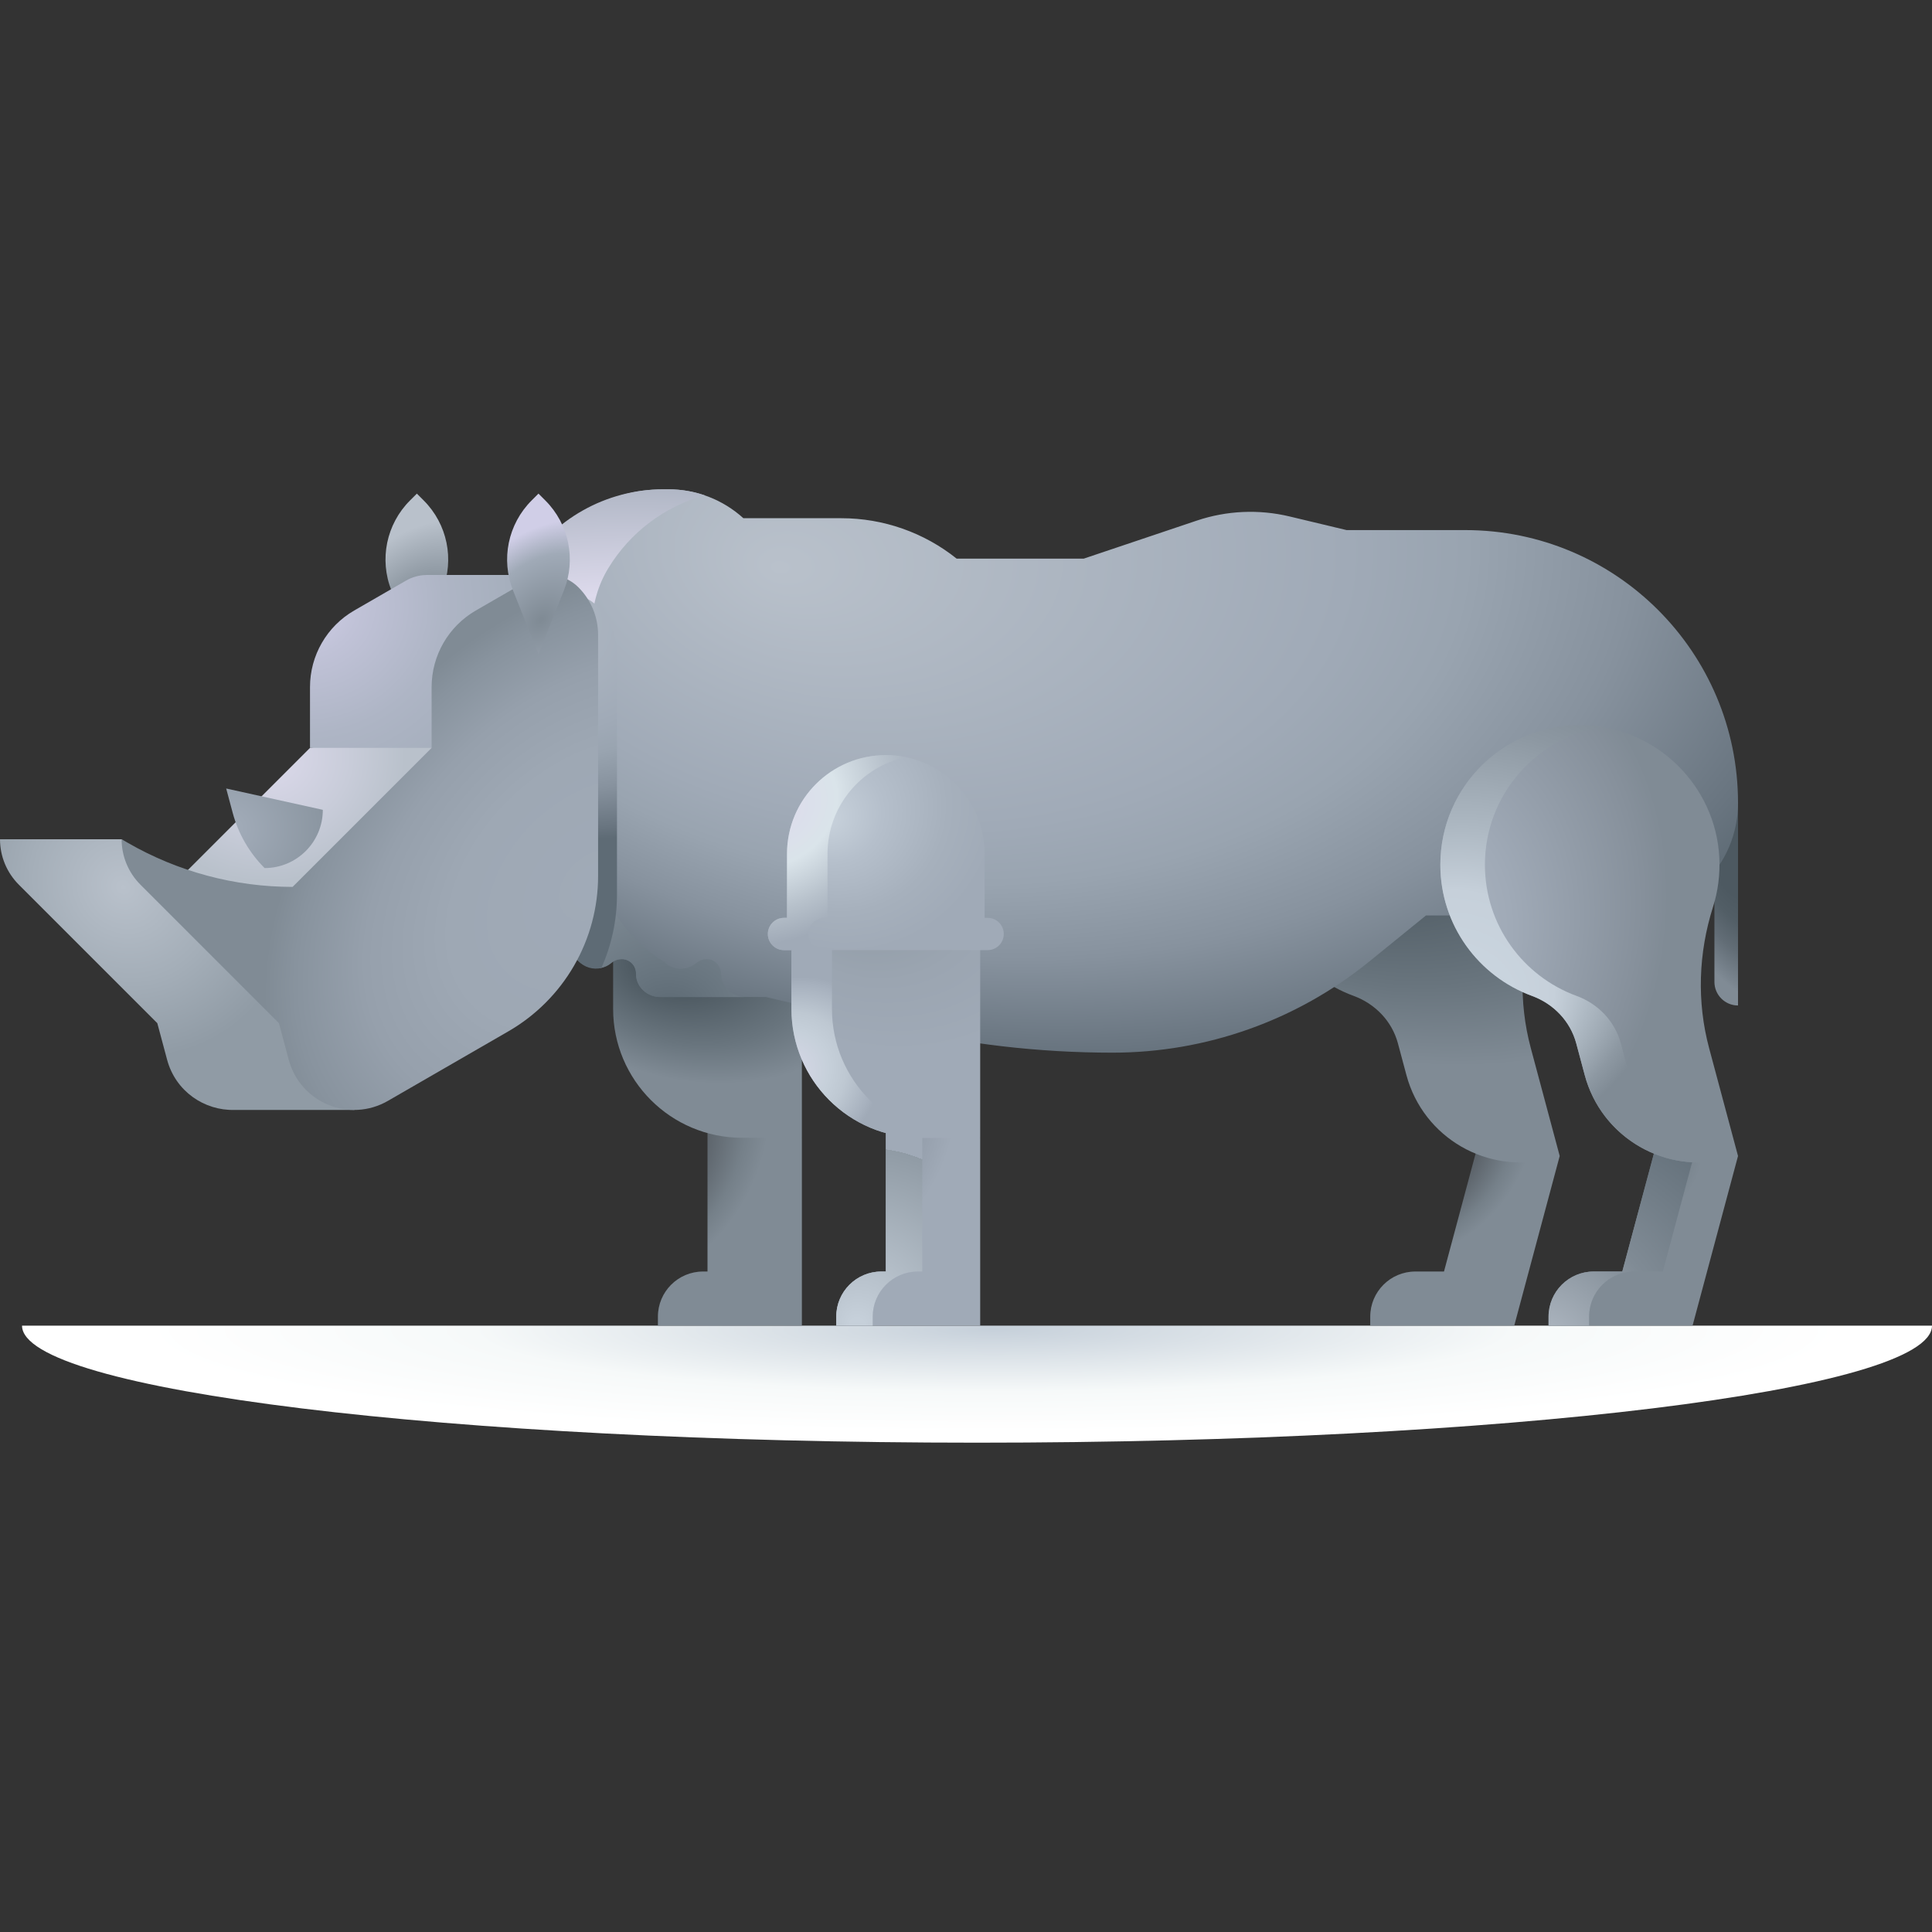 <svg id="Capa_1" enable-background="new 0 0 512 512" height="512" viewBox="0 0 512 512" width="512" xmlns="http://www.w3.org/2000/svg" xmlns:xlink="http://www.w3.org/1999/xlink"><rect x="0" y="0" width="512" height="512" fill="#333333" stroke="none"/><radialGradient id="SVGID_1_" cx="456.51" cy="2357.774" gradientTransform="matrix(.931 0 0 .112 -161.706 88.183)" gradientUnits="userSpaceOnUse" r="260.849"><stop offset="0" stop-color="#c6d0da"/><stop offset=".567" stop-color="#f6f9f9"/><stop offset=".93" stop-color="#fff"/></radialGradient><linearGradient id="lg1"><stop offset="0"/><stop offset=".255" stop-color="#2d3134"/><stop offset=".54" stop-color="#5a6168"/><stop offset=".756" stop-color="#758089"/><stop offset=".875" stop-color="#808b95"/></linearGradient><radialGradient id="SVGID_2_" cx="363.518" cy="290.476" fx="358.244" fy="304.456" gradientTransform="matrix(.762 -.648 .647 .76 -101.252 305.302)" gradientUnits="userSpaceOnUse" r="49.253" xlink:href="#lg1"/><radialGradient id="SVGID_3_" cx="433.396" cy="300.256" fx="423.773" fy="301.637" gradientTransform="matrix(.762 -.648 .647 .76 -90.912 352.943)" gradientUnits="userSpaceOnUse" r="40.108"><stop offset="0" stop-color="#4d5961"/><stop offset=".039" stop-color="#525e66"/><stop offset=".351" stop-color="#737f88"/><stop offset=".521" stop-color="#808b95"/></radialGradient><radialGradient id="SVGID_4_" cx="416.204" cy="348.016" fx="400.631" fy="350.25" gradientTransform="matrix(.762 -.648 .647 .76 -125.917 353.253)" gradientUnits="userSpaceOnUse" r="64.906"><stop offset="0" stop-color="#b9c1cb"/><stop offset=".098" stop-color="#acb5bf"/><stop offset=".456" stop-color="#808b95"/><stop offset=".95" stop-color="#5e6b75"/></radialGradient><linearGradient id="lg2"><stop offset=".223" stop-color="#4d5961"/><stop offset=".675" stop-color="#69757e"/><stop offset=".992" stop-color="#808b95"/></linearGradient><radialGradient id="SVGID_5_" cx="375.509" cy="217.938" fx="357.388" fy="220.388" gradientTransform="matrix(.991 .134 -.088 .648 22.451 26.403)" gradientUnits="userSpaceOnUse" r="98.429" xlink:href="#lg2"/><radialGradient id="SVGID_6_" cx="151.379" cy="290.726" fx="145.036" fy="307.543" gradientTransform="matrix(.762 -.648 .647 .76 -152.015 167.853)" gradientUnits="userSpaceOnUse" r="59.248" xlink:href="#lg1"/><radialGradient id="SVGID_7_" cx="185.85" cy="256.239" fx="177.163" fy="257.414" gradientTransform="matrix(.991 .134 -.088 .648 24.099 65.247)" gradientUnits="userSpaceOnUse" r="47.187" xlink:href="#lg2"/><radialGradient id="SVGID_8_" cx="467.019" cy="225.18" fx="457.746" fy="225.569" gradientTransform="matrix(.918 -.396 .639 1.483 -105.785 76.241)" gradientUnits="userSpaceOnUse" r="28.715"><stop offset=".22" stop-color="#4d5961"/><stop offset=".42" stop-color="#525e66"/><stop offset=".672" stop-color="#626d76"/><stop offset=".952" stop-color="#7b8690"/><stop offset="1" stop-color="#808b95"/></radialGradient><linearGradient id="lg3"><stop offset="0" stop-color="#b9c1cb"/><stop offset=".515" stop-color="#a0aab7"/><stop offset=".622" stop-color="#99a4b0"/><stop offset=".771" stop-color="#87929e"/><stop offset=".946" stop-color="#697580"/><stop offset="1" stop-color="#5e6b75"/></linearGradient><radialGradient id="SVGID_9_" cx="271.246" cy="130.512" fx="208.355" fy="169.504" gradientTransform="matrix(.995 .096 -.064 .668 9.661 17.317)" gradientUnits="userSpaceOnUse" r="228.937" xlink:href="#lg3"/><radialGradient id="SVGID_10_" cx="177.888" cy="225.764" fx="181.917" fy="288.031" gradientTransform="matrix(.995 .096 -.064 .668 15.365 57.929)" gradientUnits="userSpaceOnUse" r="193.051"><stop offset=".009" stop-color="#5e6b75"/><stop offset=".06" stop-color="#68757f"/><stop offset=".273" stop-color="#909ba5"/><stop offset=".401" stop-color="#acb2bf"/><stop offset=".64" stop-color="#dddaec"/><stop offset=".865" stop-color="#a0aab7"/></radialGradient><radialGradient id="SVGID_11_" cx="146.976" cy="157.932" fx="120.802" fy="174.16" gradientTransform="matrix(.995 .096 -.064 .668 10.853 38.36)" gradientUnits="userSpaceOnUse" r="95.283" xlink:href="#lg3"/><radialGradient id="SVGID_12_" cx="202.007" cy="286.938" fx="195.76" fy="303.5" gradientTransform="matrix(.762 -.648 .647 .76 -137.488 199.762)" gradientUnits="userSpaceOnUse" r="58.35"><stop offset="0" stop-color="#4d5961"/><stop offset=".357" stop-color="#75808a"/><stop offset=".691" stop-color="#949eab"/><stop offset=".875" stop-color="#a0aab7"/></radialGradient><radialGradient id="SVGID_13_" cx="229.311" cy="342.683" fx="221.648" fy="348.012" gradientTransform="matrix(.762 -.648 .647 .76 -167.046 230.831)" gradientUnits="userSpaceOnUse" r="38.51"><stop offset=".05" stop-color="#c6d0da"/><stop offset=".215" stop-color="#bcc6d0"/><stop offset="1" stop-color="#909ba5"/><stop offset="1" stop-color="#a0aab7"/></radialGradient><radialGradient id="SVGID_14_" cx="236.745" cy="238.279" fx="227.434" fy="239.408" gradientTransform="matrix(.997 .082 -.066 .8 16.479 28.348)" gradientUnits="userSpaceOnUse" r="50.484"><stop offset=".044" stop-color="#909ba5"/><stop offset=".533" stop-color="#9ba5b1"/><stop offset="1" stop-color="#a0aab7"/></radialGradient><radialGradient id="SVGID_15_" cx="206.642" cy="285.312" fx="204.931" fy="285.104" gradientTransform="matrix(.787 -.617 .499 .636 -98.246 231.377)" gradientUnits="userSpaceOnUse" r="32.708"><stop offset=".039" stop-color="#dddaec"/><stop offset=".442" stop-color="#c6d0da"/><stop offset=".6" stop-color="#bec8d2"/><stop offset=".849" stop-color="#a7b1be"/><stop offset=".916" stop-color="#a0aab7"/></radialGradient><radialGradient id="SVGID_16_" cx="224.28" cy="211.758" fx="216.799" fy="212.634" gradientTransform="matrix(.787 -.617 .616 .786 -82.651 183.802)" gradientUnits="userSpaceOnUse" r="40.545"><stop offset=".044" stop-color="#c6d0da"/><stop offset=".326" stop-color="#b5bfcb"/><stop offset=".704" stop-color="#a6b0bc"/><stop offset="1" stop-color="#a0aab7"/></radialGradient><radialGradient id="SVGID_17_" cx="206.67" cy="213.601" fx="204.444" fy="213.331" gradientTransform="matrix(.787 -.617 .499 .636 -62.48 205.288)" gradientUnits="userSpaceOnUse" r="42.548"><stop offset="0" stop-color="#dddaec"/><stop offset=".41" stop-color="#dae4ea"/><stop offset=".732" stop-color="#b7c1cb"/><stop offset=".979" stop-color="#a0aab7"/></radialGradient><radialGradient id="SVGID_18_" cx="375.275" cy="244.849" fx="368.351" fy="253.879" gradientTransform="matrix(.972 .236 -.29 1.194 81.564 -135.975)" gradientUnits="userSpaceOnUse" r="65.851"><stop offset="0" stop-color="#b9c1cb"/><stop offset=".227" stop-color="#aab3bf"/><stop offset=".452" stop-color="#a0aab7"/><stop offset=".912" stop-color="#86909b"/><stop offset="1" stop-color="#808b95"/></radialGradient><radialGradient id="SVGID_19_" cx="378.819" cy="243.543" fx="354.288" fy="282.876" gradientTransform="matrix(.787 -.617 .508 .648 -42.97 319.556)" gradientUnits="userSpaceOnUse" r="83.535"><stop offset=".019" stop-color="#dae7ef"/><stop offset=".052" stop-color="#d7e4ec"/><stop offset=".252" stop-color="#cad5df"/><stop offset=".417" stop-color="#c6d0da"/><stop offset=".557" stop-color="#aeb9c3"/><stop offset=".784" stop-color="#8d98a2"/><stop offset=".907" stop-color="#808b95"/></radialGradient><radialGradient id="SVGID_20_" cx="70.78" cy="200.206" gradientTransform="matrix(1 0 0 .911 0 17.92)" gradientUnits="userSpaceOnUse" r="44.114"><stop offset="0" stop-color="#dddaec"/><stop offset=".508" stop-color="#c8ccd9"/><stop offset=".829" stop-color="#b9c1cb"/></radialGradient><radialGradient id="SVGID_21_" cx="32.726" cy="235.091" gradientTransform="matrix(.707 .707 -.644 .644 160.941 60.595)" gradientUnits="userSpaceOnUse" r="53.278"><stop offset="0" stop-color="#b9c1cb"/><stop offset=".484" stop-color="#a4aeb8"/><stop offset=".885" stop-color="#909ba5"/></radialGradient><radialGradient id="SVGID_22_" cx="111.129" cy="164.313" gradientTransform="matrix(.719 -.695 .491 .508 -49.403 158.051)" gradientUnits="userSpaceOnUse" r="30.775"><stop offset=".269" stop-color="#808b95"/><stop offset="1" stop-color="#b9c1cb"/></radialGradient><radialGradient id="SVGID_23_" cx="80.162" cy="160.455" gradientTransform="matrix(1 0 0 .911 0 14.362)" gradientUnits="userSpaceOnUse" r="114.32"><stop offset="0" stop-color="#d0cee7"/><stop offset=".131" stop-color="#c0c2d7"/><stop offset=".329" stop-color="#aeb5c5"/><stop offset=".539" stop-color="#a3adba"/><stop offset=".783" stop-color="#a0aab7"/></radialGradient><radialGradient id="SVGID_24_" cx="157.565" cy="234.626" gradientTransform="matrix(.719 -.695 .491 .508 -70.858 224.907)" gradientUnits="userSpaceOnUse" r="102.511"><stop offset="0" stop-color="#a0aab7"/><stop offset=".428" stop-color="#9ea8b4"/><stop offset=".682" stop-color="#96a0ac"/><stop offset=".89" stop-color="#88939e"/><stop offset=".982" stop-color="#808b95"/></radialGradient><radialGradient id="SVGID_25_" cx="60.241" cy="219.503" gradientTransform="matrix(1 0 0 .911 0 19.647)" gradientUnits="userSpaceOnUse" r="35.499"><stop offset=".103" stop-color="#a0aab7"/><stop offset=".714" stop-color="#8b96a1"/><stop offset="1" stop-color="#808b95"/></radialGradient><radialGradient id="SVGID_26_" cx="143.359" cy="164.313" gradientTransform="matrix(.719 -.695 .491 .508 -40.358 180.439)" gradientUnits="userSpaceOnUse" r="30.775"><stop offset=".018" stop-color="#808b95"/><stop offset=".665" stop-color="#a0aab7"/><stop offset="1" stop-color="#d0cee7"/></radialGradient><g><path d="m258.92 382.325c139.772 0 253.08-13.882 253.08-31.006h-506.16c0 17.124 113.308 31.006 253.08 31.006z" fill="url(#SVGID_1_)"/><path d="m392.38 300.735-9.707 36.228h-7.582c-6.607 0-11.963 5.356-11.963 11.963v2.393h38.162l12.049-44.967z" fill="url(#SVGID_2_)"/><path d="m439.635 300.735-9.707 36.228h-7.582c-6.607 0-11.963 5.356-11.963 11.963v2.393h38.162l12.049-44.967z" fill="url(#SVGID_3_)"/><path d="m433.085 336.963h7.582l8.988-33.543-10.02-2.685-9.707 36.228h-7.582c-6.607 0-11.963 5.356-11.963 11.963v2.393h10.74v-2.393c0-6.607 5.355-11.963 11.962-11.963z" fill="url(#SVGID_4_)"/><path d="m413.339 306.351-7.656-28.572c-3.297-12.304-2.834-25.264 1.019-37.405 1.307-4.119 1.913-8.551 1.676-13.155-.981-19.083-16.733-34.463-35.833-35.021-20.934-.611-38.097 16.177-38.097 36.974 0 15.956 10.103 29.552 24.261 34.741 5.729 2.1 10.178 6.703 11.757 12.597l2.25 8.398c4.463 16.658 21.585 26.543 38.243 22.08z" fill="url(#SVGID_5_)"/><path d="m187.496 291.984v44.979h-1.18c-6.607 0-11.963 5.356-11.963 11.963v2.393h38.153v-49.796z" fill="url(#SVGID_6_)"/><path d="m212.505 301.522h-15.87c-18.86 0-34.149-15.289-34.149-34.149v-14.435l50.019-3.254z" fill="url(#SVGID_7_)"/><path d="m460.594 266.464v-53.677l-6.252-6.678v54.103c-.001 3.452 2.798 6.252 6.252 6.252z" fill="url(#SVGID_8_)"/><path d="m134.383 157.62 8.317-7.353c7.874-12.99 17.898-20.592 33.088-20.592h1.411c7.324 0 14.384 2.73 19.803 7.656h25.971c11.107 0 21.883 3.78 30.556 10.718h33.655l29.976-10.083c7.928-2.667 16.446-3.049 24.581-1.103l15.113 3.615h31.433c39.934 0 72.307 32.373 72.307 72.307 0 16.467-13.349 29.816-29.816 29.816h-52.87l-15.072 12.238c-19.223 15.609-43.231 24.128-67.994 24.128-19.565 0-39.063-2.273-58.103-6.772l-33.74-7.973h-28.172c-3.469 0-6.281-2.812-6.281-6.281 0-2.077-1.684-3.761-3.761-3.761-1.032 0-2.031.365-2.821 1.031-.777.655-1.668 1.092-2.598 1.314-2.119.505-2.657-1.169-4.255-2.848l-12.693-10.406z" fill="url(#SVGID_9_)"/><path d="m191.103 258.104c-.052-2.071-1.638-3.896-3.709-3.921-1.041-.013-2.052.346-2.851 1.011-2.518 2.095-6.222 2.102-8.481-.271-11.878-7.235-19.126-20.137-19.126-34.044v-55.049c0-5.37 1.472-10.638 4.255-15.23 5.811-9.586 15.005-16.419 25.529-19.341-3.04-1.039-6.255-1.583-9.522-1.583h-1.411c-15.19 0-29.277 7.934-37.151 20.925l-4.255 7.02 8.038 85.652 10.665 11.206c2.26 2.374 6.373 2.858 8.875.74.79-.669 1.791-1.036 2.826-1.036 2.113 0 3.819 1.743 3.759 3.869-.097 3.45 2.975 6.172 6.426 6.172h22.41c-3.413-.001-6.192-2.726-6.277-6.12z" fill="url(#SVGID_10_)"/><path d="m158.286 160.643c-3.571-3.571-9.095-4.298-13.468-1.773l-9.787 5.651 7.39 78.751 10.916 11.469c1.598 1.679 3.913 2.29 6.032 1.785 2.718-6.085 4.135-12.691 4.135-19.392v-63.897c-.001-4.724-1.877-9.254-5.218-12.594z" fill="url(#SVGID_11_)"/><path d="m234.751 291.984v44.979h-1.18c-6.607 0-11.963 5.356-11.963 11.963v2.393h38.153v-49.796z" fill="url(#SVGID_12_)"/><path d="m243.236 336.963h1.18v-41.293l-9.666-3.686v44.979h-1.18c-6.607 0-11.963 5.356-11.963 11.963v2.393h9.666v-2.393c.001-6.607 5.356-11.963 11.963-11.963z" fill="url(#SVGID_13_)"/><path d="m259.76 301.522h-15.87c-18.86 0-34.149-15.289-34.149-34.149v-15.583l50.019-8.549z" fill="url(#SVGID_14_)"/><path d="m220.481 267.373v-17.419l-10.74 1.836v15.583c0 18.86 15.289 34.149 34.149 34.149h10.74c-18.86 0-34.149-15.289-34.149-34.149z" fill="url(#SVGID_15_)"/><path d="m261.738 243.24h-.799v-16.941c0-14.463-11.725-26.188-26.188-26.188-14.464 0-26.188 11.725-26.188 26.188v16.941h-.799c-2.361 0-4.275 1.914-4.275 4.275s1.914 4.275 4.275 4.275h53.975c2.361 0 4.275-1.914 4.275-4.275s-1.915-4.275-4.276-4.275z" fill="url(#SVGID_16_)"/><path d="m214.228 247.515c0-2.361 1.914-4.275 4.275-4.275h.799v-16.941c0-12.623 8.931-23.16 20.818-25.637-1.733-.361-3.529-.552-5.37-.552-14.464 0-26.188 11.725-26.188 26.188v16.941h-.799c-2.361 0-4.275 1.914-4.275 4.275s1.914 4.275 4.275 4.275h10.74c-2.361 0-4.275-1.913-4.275-4.274z" fill="url(#SVGID_17_)"/><path d="m460.594 306.351-7.656-28.572c-3.297-12.304-2.834-25.264 1.019-37.405 1.307-4.119 1.913-8.551 1.676-13.155-.981-19.083-16.733-34.463-35.833-35.021-20.934-.611-38.097 16.177-38.097 36.974 0 15.956 10.103 29.552 24.261 34.741 5.729 2.1 10.178 6.703 11.757 12.597l2.25 8.398c4.463 16.658 21.585 26.543 38.243 22.08z" fill="url(#SVGID_18_)"/><path d="m431.787 284.908-2.25-8.398c-1.579-5.894-6.029-10.497-11.758-12.597-14.158-5.189-24.261-18.785-24.261-34.741 0-18.413 13.454-33.683 31.068-36.518-1.566-.254-3.164-.409-4.785-.456-20.934-.611-38.096 16.177-38.096 36.974 0 15.956 10.103 29.552 24.261 34.741 5.729 2.1 10.178 6.703 11.758 12.597l2.25 8.398c4.268 15.928 20.11 25.664 36.053 22.584-11.359-2.202-21.044-10.657-24.24-22.584z" fill="url(#SVGID_19_)"/><path d="m136.267 188.882-54.113 9.315-37.318 37.318 70.493 17.423z" fill="url(#SVGID_20_)"/><path d="m44.836 235.515-12.606-13.107h-32.23c0 4.515 1.793 8.845 4.986 12.037l36.702 36.702 2.598 9.696c2.245 8.38 9.887 13.515 17.837 13.3l-.003.007h31.783l21.426-58.635z" fill="url(#SVGID_21_)"/><path d="m117.207 156.484-6.736 16.896-6.736-16.896c-3.275-8.214-1.345-17.589 4.908-23.842l1.829-1.829 1.829 1.829c6.251 6.253 8.18 15.628 4.906 23.842z" fill="url(#SVGID_22_)"/><path d="m112.937 152.375-.001.003c-1.835.037-3.676.527-5.348 1.492l-13.715 7.918c-7.252 4.187-11.72 11.925-11.72 20.299v16.109h46.812l16.744-45.822h-32.772z" fill="url(#SVGID_23_)"/><path d="m139.818 153.87-13.715 7.918c-7.252 4.187-11.72 11.925-11.72 20.3v16.109l-36.839 36.839c-15.357 0-30.443-4.042-43.742-11.721l-1.572-.908c0 4.515 1.793 8.845 4.986 12.037l36.702 36.702 2.598 9.695c3.053 11.394 16.083 16.791 26.298 10.893l31.916-18.426c7.228-4.173 13.23-10.175 17.403-17.403 4.173-7.228 6.37-15.427 6.37-23.773v-63.897c0-4.724-1.876-9.254-5.217-12.594-3.57-3.569-9.095-4.296-13.468-1.771z" fill="url(#SVGID_24_)"/><path d="m70.12 230.044c-4.054-4.054-6.969-9.104-8.453-14.641l-1.726-6.442 25.611 5.652c-.001 8.523-6.909 15.431-15.432 15.431z" fill="url(#SVGID_25_)"/><path d="m149.436 156.484-6.736 16.896-6.736-16.896c-3.275-8.214-1.345-17.589 4.908-23.842l1.829-1.829 1.829 1.829c6.251 6.253 8.181 15.628 4.906 23.842z" fill="url(#SVGID_26_)"/></g></svg>